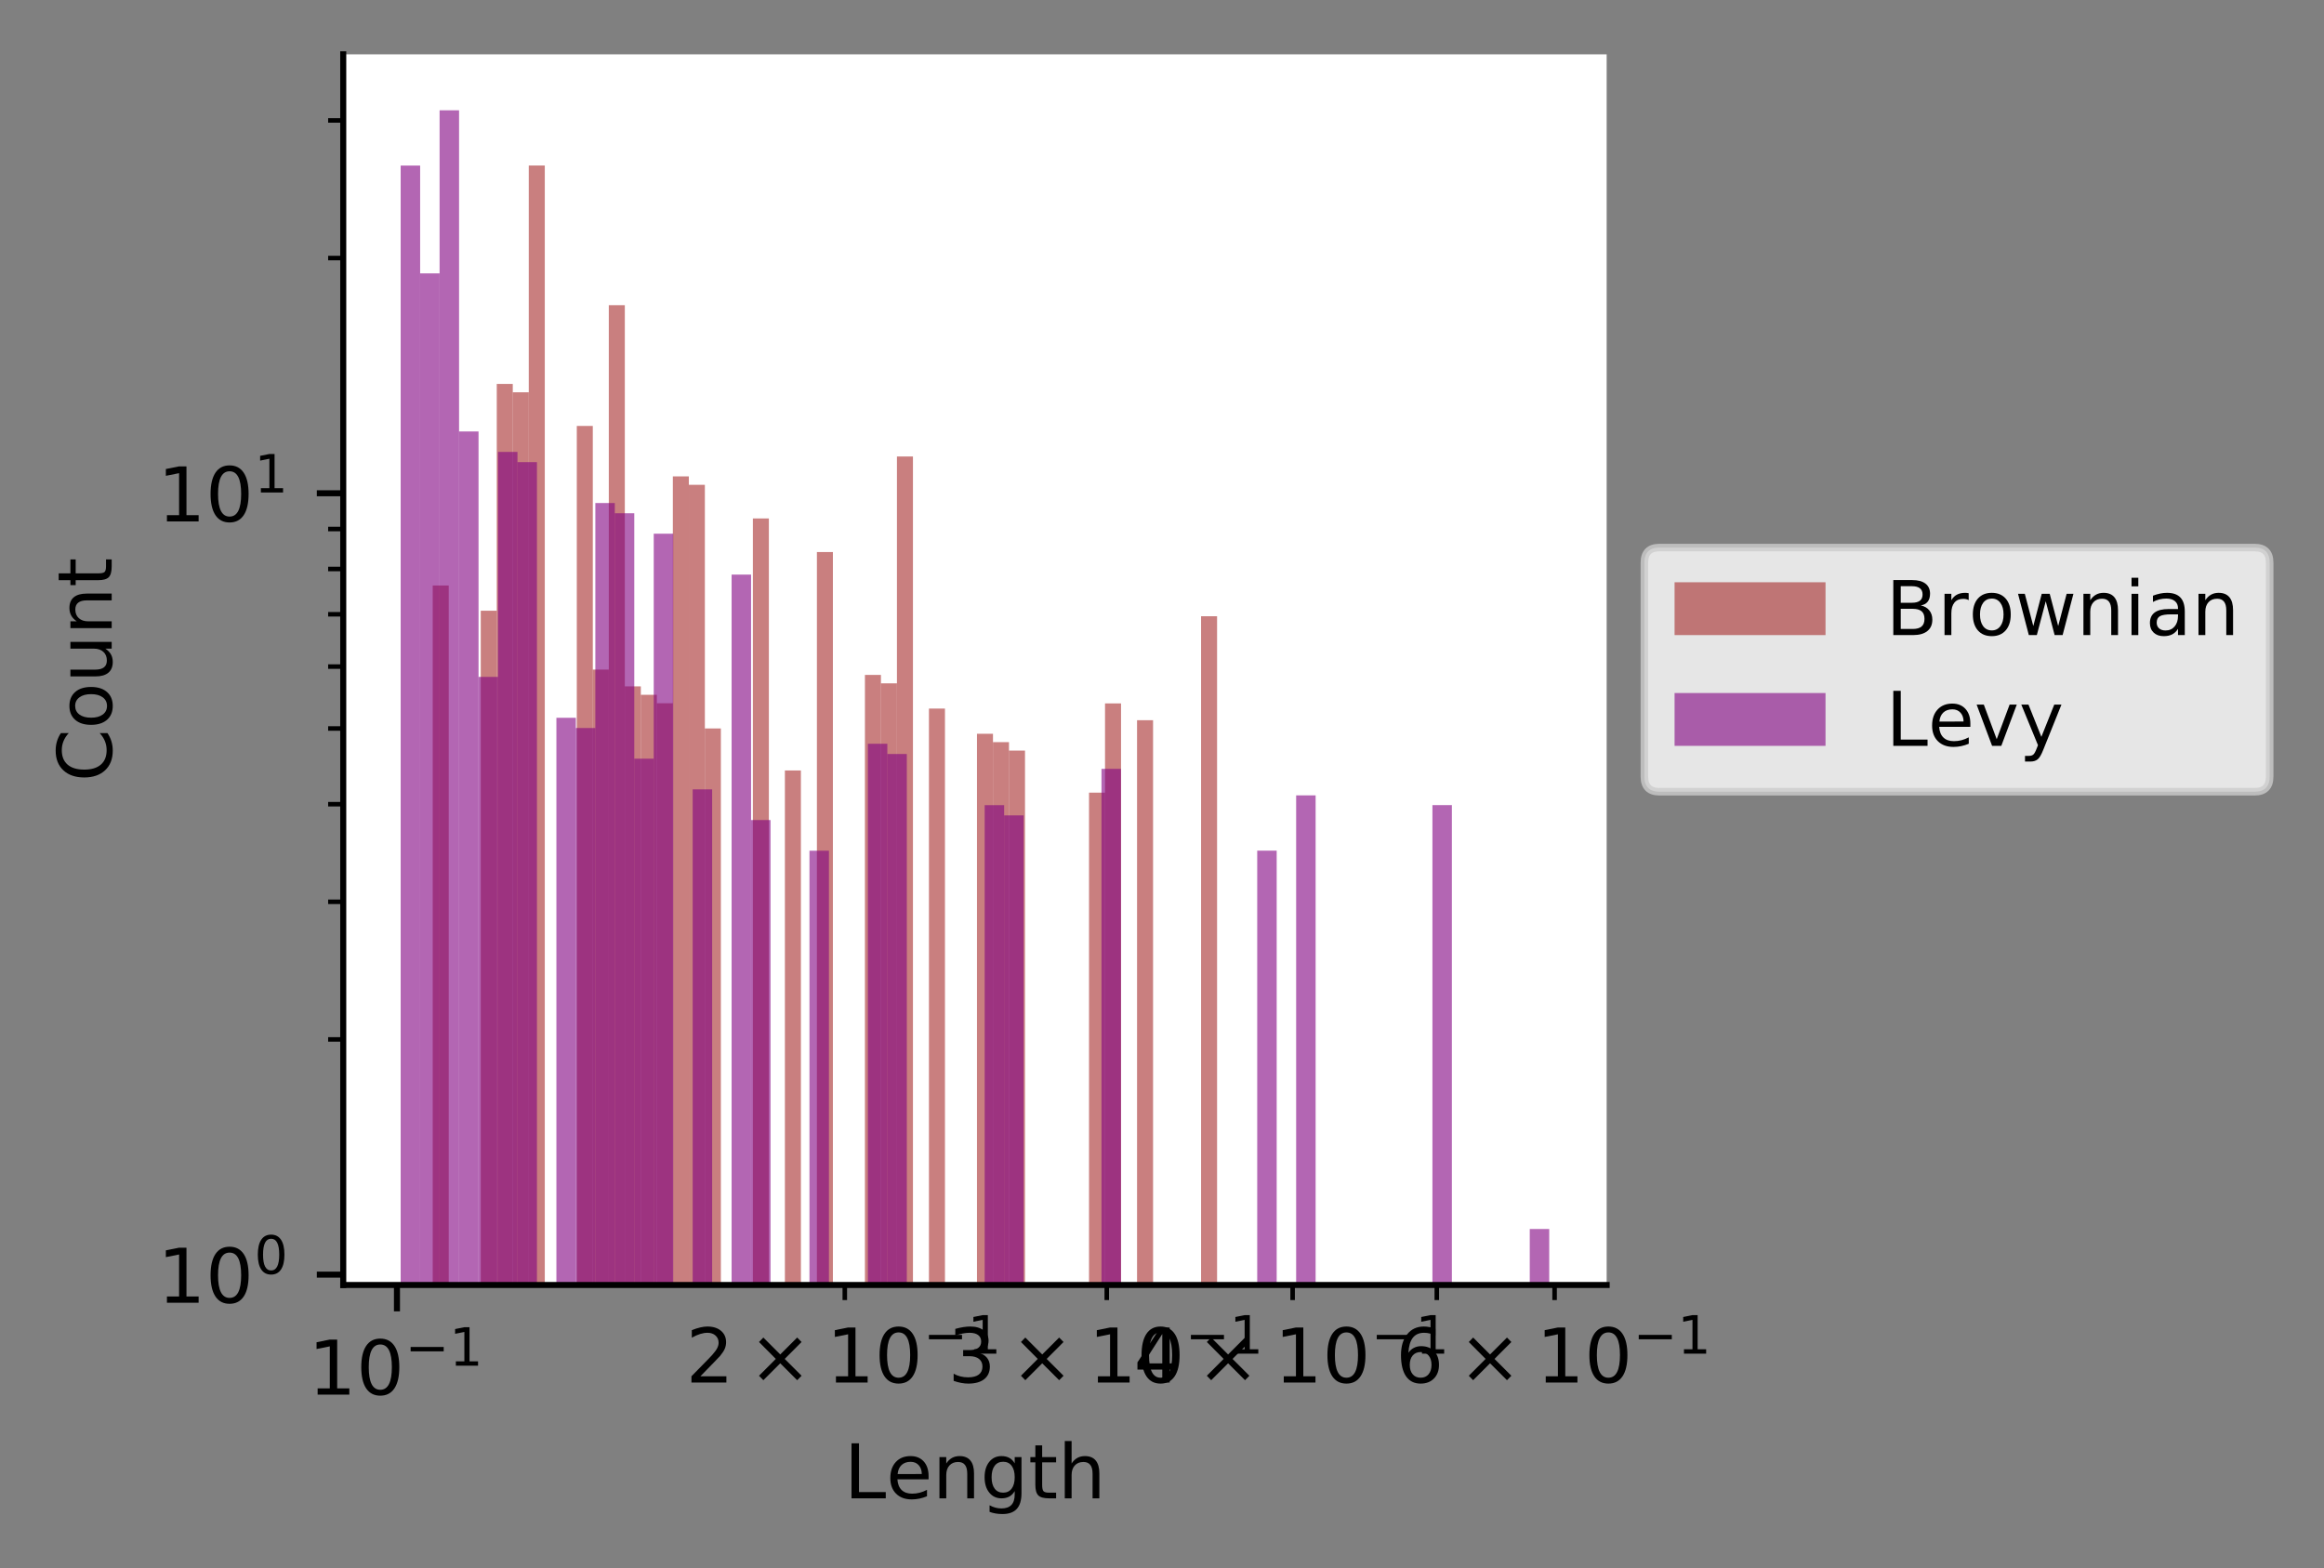 <?xml version="1.0" encoding="utf-8" standalone="no"?>
<!DOCTYPE svg PUBLIC "-//W3C//DTD SVG 1.1//EN"
  "http://www.w3.org/Graphics/SVG/1.1/DTD/svg11.dtd">
<!-- Created with matplotlib (https://matplotlib.org/) -->
<svg height="207.836pt" version="1.1" viewBox="0 0 307.925 207.836" width="307.925pt" xmlns="http://www.w3.org/2000/svg" xmlns:xlink="http://www.w3.org/1999/xlink">
 <rect x="0" y="0" width="307.925" height="207.836" fill="#808080" stroke="none"/>
 <defs>
  <style type="text/css">
*{stroke-linecap:butt;stroke-linejoin:round;}
  </style>
 </defs>
 <g id="figure_1">
  <g id="patch_1">
   <path d="M 0 207.836 
L 307.925 207.836 
L 307.925 0 
L 0 0 
z
" style="fill:none;"/>
  </g>
  <g id="axes_1">
   <g id="patch_2">
    <path d="M 45.478 170.28 
L 212.878 170.28 
L 212.878 7.2 
L 45.478 7.2 
z
" style="fill:#ffffff;"/>
   </g>
   <g id="patch_3">
    <path clip-path="url(#p52fdbbba40)" d="M 57.336 103715.431 
L 59.457 103715.431 
L 59.457 77.589 
L 57.336 77.589 
z
" style="fill:#a52a2a;opacity:0.6;"/>
   </g>
   <g id="patch_4">
    <path clip-path="url(#p52fdbbba40)" d="M 59.457 103715.431 
L 61.578 103715.431 
L 61.578 103715.431 
L 59.457 103715.431 
z
" style="fill:#a52a2a;opacity:0.6;"/>
   </g>
   <g id="patch_5">
    <path clip-path="url(#p52fdbbba40)" d="M 61.578 103715.431 
L 63.699 103715.431 
L 63.699 103715.431 
L 61.578 103715.431 
z
" style="fill:#a52a2a;opacity:0.6;"/>
   </g>
   <g id="patch_6">
    <path clip-path="url(#p52fdbbba40)" d="M 63.699 103715.431 
L 65.82 103715.431 
L 65.82 80.932 
L 63.699 80.932 
z
" style="fill:#a52a2a;opacity:0.6;"/>
   </g>
   <g id="patch_7">
    <path clip-path="url(#p52fdbbba40)" d="M 65.82 103715.431 
L 67.941 103715.431 
L 67.941 50.875 
L 65.82 50.875 
z
" style="fill:#a52a2a;opacity:0.6;"/>
   </g>
   <g id="patch_8">
    <path clip-path="url(#p52fdbbba40)" d="M 67.941 103715.431 
L 70.062 103715.431 
L 70.062 51.989 
L 67.941 51.989 
z
" style="fill:#a52a2a;opacity:0.6;"/>
   </g>
   <g id="patch_9">
    <path clip-path="url(#p52fdbbba40)" d="M 70.062 103715.431 
L 72.183 103715.431 
L 72.183 21.933 
L 70.062 21.933 
z
" style="fill:#a52a2a;opacity:0.6;"/>
   </g>
   <g id="patch_10">
    <path clip-path="url(#p52fdbbba40)" d="M 72.183 103715.431 
L 74.304 103715.431 
L 74.304 103715.431 
L 72.183 103715.431 
z
" style="fill:#a52a2a;opacity:0.6;"/>
   </g>
   <g id="patch_11">
    <path clip-path="url(#p52fdbbba40)" d="M 74.304 103715.431 
L 76.425 103715.431 
L 76.425 103715.431 
L 74.304 103715.431 
z
" style="fill:#a52a2a;opacity:0.6;"/>
   </g>
   <g id="patch_12">
    <path clip-path="url(#p52fdbbba40)" d="M 76.425 103715.431 
L 78.545 103715.431 
L 78.545 56.446 
L 76.425 56.446 
z
" style="fill:#a52a2a;opacity:0.6;"/>
   </g>
   <g id="patch_13">
    <path clip-path="url(#p52fdbbba40)" d="M 78.545 103715.431 
L 80.666 103715.431 
L 80.666 88.731 
L 78.545 88.731 
z
" style="fill:#a52a2a;opacity:0.6;"/>
   </g>
   <g id="patch_14">
    <path clip-path="url(#p52fdbbba40)" d="M 80.666 103715.431 
L 82.787 103715.431 
L 82.787 40.441 
L 80.666 40.441 
z
" style="fill:#a52a2a;opacity:0.6;"/>
   </g>
   <g id="patch_15">
    <path clip-path="url(#p52fdbbba40)" d="M 82.787 103715.431 
L 84.908 103715.431 
L 84.908 90.959 
L 82.787 90.959 
z
" style="fill:#a52a2a;opacity:0.6;"/>
   </g>
   <g id="patch_16">
    <path clip-path="url(#p52fdbbba40)" d="M 84.908 103715.431 
L 87.029 103715.431 
L 87.029 92.073 
L 84.908 92.073 
z
" style="fill:#a52a2a;opacity:0.6;"/>
   </g>
   <g id="patch_17">
    <path clip-path="url(#p52fdbbba40)" d="M 87.029 103715.431 
L 89.15 103715.431 
L 89.15 93.187 
L 87.029 93.187 
z
" style="fill:#a52a2a;opacity:0.6;"/>
   </g>
   <g id="patch_18">
    <path clip-path="url(#p52fdbbba40)" d="M 89.15 103715.431 
L 91.271 103715.431 
L 91.271 63.131 
L 89.15 63.131 
z
" style="fill:#a52a2a;opacity:0.6;"/>
   </g>
   <g id="patch_19">
    <path clip-path="url(#p52fdbbba40)" d="M 91.271 103715.431 
L 93.392 103715.431 
L 93.392 64.245 
L 91.271 64.245 
z
" style="fill:#a52a2a;opacity:0.6;"/>
   </g>
   <g id="patch_20">
    <path clip-path="url(#p52fdbbba40)" d="M 93.392 103715.431 
L 95.513 103715.431 
L 95.513 96.53 
L 93.392 96.53 
z
" style="fill:#a52a2a;opacity:0.6;"/>
   </g>
   <g id="patch_21">
    <path clip-path="url(#p52fdbbba40)" d="M 95.513 103715.431 
L 97.634 103715.431 
L 97.634 103715.431 
L 95.513 103715.431 
z
" style="fill:#a52a2a;opacity:0.6;"/>
   </g>
   <g id="patch_22">
    <path clip-path="url(#p52fdbbba40)" d="M 97.634 103715.431 
L 99.754 103715.431 
L 99.754 103715.431 
L 97.634 103715.431 
z
" style="fill:#a52a2a;opacity:0.6;"/>
   </g>
   <g id="patch_23">
    <path clip-path="url(#p52fdbbba40)" d="M 99.754 103715.431 
L 101.875 103715.431 
L 101.875 68.702 
L 99.754 68.702 
z
" style="fill:#a52a2a;opacity:0.6;"/>
   </g>
   <g id="patch_24">
    <path clip-path="url(#p52fdbbba40)" d="M 101.875 103715.431 
L 103.996 103715.431 
L 103.996 103715.431 
L 101.875 103715.431 
z
" style="fill:#a52a2a;opacity:0.6;"/>
   </g>
   <g id="patch_25">
    <path clip-path="url(#p52fdbbba40)" d="M 103.996 103715.431 
L 106.117 103715.431 
L 106.117 102.101 
L 103.996 102.101 
z
" style="fill:#a52a2a;opacity:0.6;"/>
   </g>
   <g id="patch_26">
    <path clip-path="url(#p52fdbbba40)" d="M 106.117 103715.431 
L 108.238 103715.431 
L 108.238 103715.431 
L 106.117 103715.431 
z
" style="fill:#a52a2a;opacity:0.6;"/>
   </g>
   <g id="patch_27">
    <path clip-path="url(#p52fdbbba40)" d="M 108.238 103715.431 
L 110.359 103715.431 
L 110.359 73.158 
L 108.238 73.158 
z
" style="fill:#a52a2a;opacity:0.6;"/>
   </g>
   <g id="patch_28">
    <path clip-path="url(#p52fdbbba40)" d="M 110.359 103715.431 
L 112.48 103715.431 
L 112.48 103715.431 
L 110.359 103715.431 
z
" style="fill:#a52a2a;opacity:0.6;"/>
   </g>
   <g id="patch_29">
    <path clip-path="url(#p52fdbbba40)" d="M 112.48 103715.431 
L 114.601 103715.431 
L 114.601 103715.431 
L 112.48 103715.431 
z
" style="fill:#a52a2a;opacity:0.6;"/>
   </g>
   <g id="patch_30">
    <path clip-path="url(#p52fdbbba40)" d="M 114.601 103715.431 
L 116.722 103715.431 
L 116.722 89.438 
L 114.601 89.438 
z
" style="fill:#a52a2a;opacity:0.6;"/>
   </g>
   <g id="patch_31">
    <path clip-path="url(#p52fdbbba40)" d="M 116.722 103715.431 
L 118.843 103715.431 
L 118.843 90.552 
L 116.722 90.552 
z
" style="fill:#a52a2a;opacity:0.6;"/>
   </g>
   <g id="patch_32">
    <path clip-path="url(#p52fdbbba40)" d="M 118.843 103715.431 
L 120.963 103715.431 
L 120.963 60.495 
L 118.843 60.495 
z
" style="fill:#a52a2a;opacity:0.6;"/>
   </g>
   <g id="patch_33">
    <path clip-path="url(#p52fdbbba40)" d="M 120.963 103715.431 
L 123.084 103715.431 
L 123.084 103715.431 
L 120.963 103715.431 
z
" style="fill:#a52a2a;opacity:0.6;"/>
   </g>
   <g id="patch_34">
    <path clip-path="url(#p52fdbbba40)" d="M 123.084 103715.431 
L 125.205 103715.431 
L 125.205 93.894 
L 123.084 93.894 
z
" style="fill:#a52a2a;opacity:0.6;"/>
   </g>
   <g id="patch_35">
    <path clip-path="url(#p52fdbbba40)" d="M 125.205 103715.431 
L 127.326 103715.431 
L 127.326 103715.431 
L 125.205 103715.431 
z
" style="fill:#a52a2a;opacity:0.6;"/>
   </g>
   <g id="patch_36">
    <path clip-path="url(#p52fdbbba40)" d="M 127.326 103715.431 
L 129.447 103715.431 
L 129.447 103715.431 
L 127.326 103715.431 
z
" style="fill:#a52a2a;opacity:0.6;"/>
   </g>
   <g id="patch_37">
    <path clip-path="url(#p52fdbbba40)" d="M 129.447 103715.431 
L 131.568 103715.431 
L 131.568 97.237 
L 129.447 97.237 
z
" style="fill:#a52a2a;opacity:0.6;"/>
   </g>
   <g id="patch_38">
    <path clip-path="url(#p52fdbbba40)" d="M 131.568 103715.431 
L 133.689 103715.431 
L 133.689 98.351 
L 131.568 98.351 
z
" style="fill:#a52a2a;opacity:0.6;"/>
   </g>
   <g id="patch_39">
    <path clip-path="url(#p52fdbbba40)" d="M 133.689 103715.431 
L 135.81 103715.431 
L 135.81 99.465 
L 133.689 99.465 
z
" style="fill:#a52a2a;opacity:0.6;"/>
   </g>
   <g id="patch_40">
    <path clip-path="url(#p52fdbbba40)" d="M 135.81 103715.431 
L 137.931 103715.431 
L 137.931 103715.431 
L 135.81 103715.431 
z
" style="fill:#a52a2a;opacity:0.6;"/>
   </g>
   <g id="patch_41">
    <path clip-path="url(#p52fdbbba40)" d="M 137.931 103715.431 
L 140.051 103715.431 
L 140.051 103715.431 
L 137.931 103715.431 
z
" style="fill:#a52a2a;opacity:0.6;"/>
   </g>
   <g id="patch_42">
    <path clip-path="url(#p52fdbbba40)" d="M 140.051 103715.431 
L 142.172 103715.431 
L 142.172 103715.431 
L 140.051 103715.431 
z
" style="fill:#a52a2a;opacity:0.6;"/>
   </g>
   <g id="patch_43">
    <path clip-path="url(#p52fdbbba40)" d="M 142.172 103715.431 
L 144.293 103715.431 
L 144.293 103715.431 
L 142.172 103715.431 
z
" style="fill:#a52a2a;opacity:0.6;"/>
   </g>
   <g id="patch_44">
    <path clip-path="url(#p52fdbbba40)" d="M 144.293 103715.431 
L 146.414 103715.431 
L 146.414 105.036 
L 144.293 105.036 
z
" style="fill:#a52a2a;opacity:0.6;"/>
   </g>
   <g id="patch_45">
    <path clip-path="url(#p52fdbbba40)" d="M 146.414 103715.431 
L 148.535 103715.431 
L 148.535 93.213 
L 146.414 93.213 
z
" style="fill:#a52a2a;opacity:0.6;"/>
   </g>
   <g id="patch_46">
    <path clip-path="url(#p52fdbbba40)" d="M 148.535 103715.431 
L 150.656 103715.431 
L 150.656 103715.431 
L 148.535 103715.431 
z
" style="fill:#a52a2a;opacity:0.6;"/>
   </g>
   <g id="patch_47">
    <path clip-path="url(#p52fdbbba40)" d="M 150.656 103715.431 
L 152.777 103715.431 
L 152.777 95.441 
L 150.656 95.441 
z
" style="fill:#a52a2a;opacity:0.6;"/>
   </g>
   <g id="patch_48">
    <path clip-path="url(#p52fdbbba40)" d="M 152.777 103715.431 
L 154.898 103715.431 
L 154.898 103715.431 
L 152.777 103715.431 
z
" style="fill:#a52a2a;opacity:0.6;"/>
   </g>
   <g id="patch_49">
    <path clip-path="url(#p52fdbbba40)" d="M 154.898 103715.431 
L 157.019 103715.431 
L 157.019 103715.431 
L 154.898 103715.431 
z
" style="fill:#a52a2a;opacity:0.6;"/>
   </g>
   <g id="patch_50">
    <path clip-path="url(#p52fdbbba40)" d="M 157.019 103715.431 
L 159.14 103715.431 
L 159.14 103715.431 
L 157.019 103715.431 
z
" style="fill:#a52a2a;opacity:0.6;"/>
   </g>
   <g id="patch_51">
    <path clip-path="url(#p52fdbbba40)" d="M 159.14 103715.431 
L 161.26 103715.431 
L 161.26 81.664 
L 159.14 81.664 
z
" style="fill:#a52a2a;opacity:0.6;"/>
   </g>
   <g id="patch_52">
    <path clip-path="url(#p52fdbbba40)" d="M 53.087 103715.431 
L 55.667 103715.431 
L 55.667 21.937 
L 53.087 21.937 
z
" style="fill:#800080;opacity:0.6;"/>
   </g>
   <g id="patch_53">
    <path clip-path="url(#p52fdbbba40)" d="M 55.667 103715.431 
L 58.246 103715.431 
L 58.246 36.229 
L 55.667 36.229 
z
" style="fill:#800080;opacity:0.6;"/>
   </g>
   <g id="patch_54">
    <path clip-path="url(#p52fdbbba40)" d="M 58.246 103715.431 
L 60.825 103715.431 
L 60.825 14.613 
L 58.246 14.613 
z
" style="fill:#800080;opacity:0.6;"/>
   </g>
   <g id="patch_55">
    <path clip-path="url(#p52fdbbba40)" d="M 60.825 103715.431 
L 63.405 103715.431 
L 63.405 57.173 
L 60.825 57.173 
z
" style="fill:#800080;opacity:0.6;"/>
   </g>
   <g id="patch_56">
    <path clip-path="url(#p52fdbbba40)" d="M 63.405 103715.431 
L 65.984 103715.431 
L 65.984 89.699 
L 63.405 89.699 
z
" style="fill:#800080;opacity:0.6;"/>
   </g>
   <g id="patch_57">
    <path clip-path="url(#p52fdbbba40)" d="M 65.984 103715.431 
L 68.563 103715.431 
L 68.563 59.883 
L 65.984 59.883 
z
" style="fill:#800080;opacity:0.6;"/>
   </g>
   <g id="patch_58">
    <path clip-path="url(#p52fdbbba40)" d="M 68.563 103715.431 
L 71.143 103715.431 
L 71.143 61.238 
L 68.563 61.238 
z
" style="fill:#800080;opacity:0.6;"/>
   </g>
   <g id="patch_59">
    <path clip-path="url(#p52fdbbba40)" d="M 71.143 103715.431 
L 73.722 103715.431 
L 73.722 103715.431 
L 71.143 103715.431 
z
" style="fill:#800080;opacity:0.6;"/>
   </g>
   <g id="patch_60">
    <path clip-path="url(#p52fdbbba40)" d="M 73.722 103715.431 
L 76.301 103715.431 
L 76.301 95.118 
L 73.722 95.118 
z
" style="fill:#800080;opacity:0.6;"/>
   </g>
   <g id="patch_61">
    <path clip-path="url(#p52fdbbba40)" d="M 76.301 103715.431 
L 78.881 103715.431 
L 78.881 96.473 
L 76.301 96.473 
z
" style="fill:#800080;opacity:0.6;"/>
   </g>
   <g id="patch_62">
    <path clip-path="url(#p52fdbbba40)" d="M 78.881 103715.431 
L 81.46 103715.431 
L 81.46 66.658 
L 78.881 66.658 
z
" style="fill:#800080;opacity:0.6;"/>
   </g>
   <g id="patch_63">
    <path clip-path="url(#p52fdbbba40)" d="M 81.46 103715.431 
L 84.039 103715.431 
L 84.039 68.013 
L 81.46 68.013 
z
" style="fill:#800080;opacity:0.6;"/>
   </g>
   <g id="patch_64">
    <path clip-path="url(#p52fdbbba40)" d="M 84.039 103715.431 
L 86.619 103715.431 
L 86.619 100.538 
L 84.039 100.538 
z
" style="fill:#800080;opacity:0.6;"/>
   </g>
   <g id="patch_65">
    <path clip-path="url(#p52fdbbba40)" d="M 86.619 103715.431 
L 89.198 103715.431 
L 89.198 70.723 
L 86.619 70.723 
z
" style="fill:#800080;opacity:0.6;"/>
   </g>
   <g id="patch_66">
    <path clip-path="url(#p52fdbbba40)" d="M 89.198 103715.431 
L 91.778 103715.431 
L 91.778 103715.431 
L 89.198 103715.431 
z
" style="fill:#800080;opacity:0.6;"/>
   </g>
   <g id="patch_67">
    <path clip-path="url(#p52fdbbba40)" d="M 91.778 103715.431 
L 94.357 103715.431 
L 94.357 104.603 
L 91.778 104.603 
z
" style="fill:#800080;opacity:0.6;"/>
   </g>
   <g id="patch_68">
    <path clip-path="url(#p52fdbbba40)" d="M 94.357 103715.431 
L 96.936 103715.431 
L 96.936 103715.431 
L 94.357 103715.431 
z
" style="fill:#800080;opacity:0.6;"/>
   </g>
   <g id="patch_69">
    <path clip-path="url(#p52fdbbba40)" d="M 96.936 103715.431 
L 99.516 103715.431 
L 99.516 76.143 
L 96.936 76.143 
z
" style="fill:#800080;opacity:0.6;"/>
   </g>
   <g id="patch_70">
    <path clip-path="url(#p52fdbbba40)" d="M 99.516 103715.431 
L 102.095 103715.431 
L 102.095 108.668 
L 99.516 108.668 
z
" style="fill:#800080;opacity:0.6;"/>
   </g>
   <g id="patch_71">
    <path clip-path="url(#p52fdbbba40)" d="M 102.095 103715.431 
L 104.674 103715.431 
L 104.674 103715.431 
L 102.095 103715.431 
z
" style="fill:#800080;opacity:0.6;"/>
   </g>
   <g id="patch_72">
    <path clip-path="url(#p52fdbbba40)" d="M 104.674 103715.431 
L 107.254 103715.431 
L 107.254 103715.431 
L 104.674 103715.431 
z
" style="fill:#800080;opacity:0.6;"/>
   </g>
   <g id="patch_73">
    <path clip-path="url(#p52fdbbba40)" d="M 107.254 103715.431 
L 109.833 103715.431 
L 109.833 112.733 
L 107.254 112.733 
z
" style="fill:#800080;opacity:0.6;"/>
   </g>
   <g id="patch_74">
    <path clip-path="url(#p52fdbbba40)" d="M 109.833 103715.431 
L 112.412 103715.431 
L 112.412 103715.431 
L 109.833 103715.431 
z
" style="fill:#800080;opacity:0.6;"/>
   </g>
   <g id="patch_75">
    <path clip-path="url(#p52fdbbba40)" d="M 112.412 103715.431 
L 114.992 103715.431 
L 114.992 103715.431 
L 112.412 103715.431 
z
" style="fill:#800080;opacity:0.6;"/>
   </g>
   <g id="patch_76">
    <path clip-path="url(#p52fdbbba40)" d="M 114.992 103715.431 
L 117.571 103715.431 
L 117.571 98.564 
L 114.992 98.564 
z
" style="fill:#800080;opacity:0.6;"/>
   </g>
   <g id="patch_77">
    <path clip-path="url(#p52fdbbba40)" d="M 117.571 103715.431 
L 120.15 103715.431 
L 120.15 99.919 
L 117.571 99.919 
z
" style="fill:#800080;opacity:0.6;"/>
   </g>
   <g id="patch_78">
    <path clip-path="url(#p52fdbbba40)" d="M 120.15 103715.431 
L 122.73 103715.431 
L 122.73 103715.431 
L 120.15 103715.431 
z
" style="fill:#800080;opacity:0.6;"/>
   </g>
   <g id="patch_79">
    <path clip-path="url(#p52fdbbba40)" d="M 122.73 103715.431 
L 125.309 103715.431 
L 125.309 103715.431 
L 122.73 103715.431 
z
" style="fill:#800080;opacity:0.6;"/>
   </g>
   <g id="patch_80">
    <path clip-path="url(#p52fdbbba40)" d="M 125.309 103715.431 
L 127.888 103715.431 
L 127.888 103715.431 
L 125.309 103715.431 
z
" style="fill:#800080;opacity:0.6;"/>
   </g>
   <g id="patch_81">
    <path clip-path="url(#p52fdbbba40)" d="M 127.888 103715.431 
L 130.468 103715.431 
L 130.468 103715.431 
L 127.888 103715.431 
z
" style="fill:#800080;opacity:0.6;"/>
   </g>
   <g id="patch_82">
    <path clip-path="url(#p52fdbbba40)" d="M 130.468 103715.431 
L 133.047 103715.431 
L 133.047 106.694 
L 130.468 106.694 
z
" style="fill:#800080;opacity:0.6;"/>
   </g>
   <g id="patch_83">
    <path clip-path="url(#p52fdbbba40)" d="M 133.047 103715.431 
L 135.627 103715.431 
L 135.627 108.049 
L 133.047 108.049 
z
" style="fill:#800080;opacity:0.6;"/>
   </g>
   <g id="patch_84">
    <path clip-path="url(#p52fdbbba40)" d="M 135.627 103715.431 
L 138.206 103715.431 
L 138.206 103715.431 
L 135.627 103715.431 
z
" style="fill:#800080;opacity:0.6;"/>
   </g>
   <g id="patch_85">
    <path clip-path="url(#p52fdbbba40)" d="M 138.206 103715.431 
L 140.785 103715.431 
L 140.785 103715.431 
L 138.206 103715.431 
z
" style="fill:#800080;opacity:0.6;"/>
   </g>
   <g id="patch_86">
    <path clip-path="url(#p52fdbbba40)" d="M 140.785 103715.431 
L 143.365 103715.431 
L 143.365 103715.431 
L 140.785 103715.431 
z
" style="fill:#800080;opacity:0.6;"/>
   </g>
   <g id="patch_87">
    <path clip-path="url(#p52fdbbba40)" d="M 143.365 103715.431 
L 145.944 103715.431 
L 145.944 103715.431 
L 143.365 103715.431 
z
" style="fill:#800080;opacity:0.6;"/>
   </g>
   <g id="patch_88">
    <path clip-path="url(#p52fdbbba40)" d="M 145.944 103715.431 
L 148.523 103715.431 
L 148.523 101.887 
L 145.944 101.887 
z
" style="fill:#800080;opacity:0.6;"/>
   </g>
   <g id="patch_89">
    <path clip-path="url(#p52fdbbba40)" d="M 148.523 103715.431 
L 151.103 103715.431 
L 151.103 103715.431 
L 148.523 103715.431 
z
" style="fill:#800080;opacity:0.6;"/>
   </g>
   <g id="patch_90">
    <path clip-path="url(#p52fdbbba40)" d="M 151.103 103715.431 
L 153.682 103715.431 
L 153.682 103715.431 
L 151.103 103715.431 
z
" style="fill:#800080;opacity:0.6;"/>
   </g>
   <g id="patch_91">
    <path clip-path="url(#p52fdbbba40)" d="M 153.682 103715.431 
L 156.261 103715.431 
L 156.261 103715.431 
L 153.682 103715.431 
z
" style="fill:#800080;opacity:0.6;"/>
   </g>
   <g id="patch_92">
    <path clip-path="url(#p52fdbbba40)" d="M 156.261 103715.431 
L 158.841 103715.431 
L 158.841 103715.431 
L 156.261 103715.431 
z
" style="fill:#800080;opacity:0.6;"/>
   </g>
   <g id="patch_93">
    <path clip-path="url(#p52fdbbba40)" d="M 158.841 103715.431 
L 161.42 103715.431 
L 161.42 103715.431 
L 158.841 103715.431 
z
" style="fill:#800080;opacity:0.6;"/>
   </g>
   <g id="patch_94">
    <path clip-path="url(#p52fdbbba40)" d="M 161.42 103715.431 
L 163.999 103715.431 
L 163.999 103715.431 
L 161.42 103715.431 
z
" style="fill:#800080;opacity:0.6;"/>
   </g>
   <g id="patch_95">
    <path clip-path="url(#p52fdbbba40)" d="M 163.999 103715.431 
L 166.579 103715.431 
L 166.579 103715.431 
L 163.999 103715.431 
z
" style="fill:#800080;opacity:0.6;"/>
   </g>
   <g id="patch_96">
    <path clip-path="url(#p52fdbbba40)" d="M 166.579 103715.431 
L 169.158 103715.431 
L 169.158 112.727 
L 166.579 112.727 
z
" style="fill:#800080;opacity:0.6;"/>
   </g>
   <g id="patch_97">
    <path clip-path="url(#p52fdbbba40)" d="M 169.158 103715.431 
L 171.737 103715.431 
L 171.737 103715.431 
L 169.158 103715.431 
z
" style="fill:#800080;opacity:0.6;"/>
   </g>
   <g id="patch_98">
    <path clip-path="url(#p52fdbbba40)" d="M 171.737 103715.431 
L 174.317 103715.431 
L 174.317 105.402 
L 171.737 105.402 
z
" style="fill:#800080;opacity:0.6;"/>
   </g>
   <g id="patch_99">
    <path clip-path="url(#p52fdbbba40)" d="M 174.317 103715.431 
L 176.896 103715.431 
L 176.896 103715.431 
L 174.317 103715.431 
z
" style="fill:#800080;opacity:0.6;"/>
   </g>
   <g id="patch_100">
    <path clip-path="url(#p52fdbbba40)" d="M 176.896 103715.431 
L 179.476 103715.431 
L 179.476 103715.431 
L 176.896 103715.431 
z
" style="fill:#800080;opacity:0.6;"/>
   </g>
   <g id="patch_101">
    <path clip-path="url(#p52fdbbba40)" d="M 179.476 103715.431 
L 182.055 103715.431 
L 182.055 103715.431 
L 179.476 103715.431 
z
" style="fill:#800080;opacity:0.6;"/>
   </g>
   <g id="patch_102">
    <path clip-path="url(#p52fdbbba40)" d="M 182.055 103715.431 
L 184.634 103715.431 
L 184.634 103715.431 
L 182.055 103715.431 
z
" style="fill:#800080;opacity:0.6;"/>
   </g>
   <g id="patch_103">
    <path clip-path="url(#p52fdbbba40)" d="M 184.634 103715.431 
L 187.214 103715.431 
L 187.214 103715.431 
L 184.634 103715.431 
z
" style="fill:#800080;opacity:0.6;"/>
   </g>
   <g id="patch_104">
    <path clip-path="url(#p52fdbbba40)" d="M 187.214 103715.431 
L 189.793 103715.431 
L 189.793 103715.431 
L 187.214 103715.431 
z
" style="fill:#800080;opacity:0.6;"/>
   </g>
   <g id="patch_105">
    <path clip-path="url(#p52fdbbba40)" d="M 189.793 103715.431 
L 192.372 103715.431 
L 192.372 106.688 
L 189.793 106.688 
z
" style="fill:#800080;opacity:0.6;"/>
   </g>
   <g id="patch_106">
    <path clip-path="url(#p52fdbbba40)" d="M 192.372 103715.431 
L 194.952 103715.431 
L 194.952 103715.431 
L 192.372 103715.431 
z
" style="fill:#800080;opacity:0.6;"/>
   </g>
   <g id="patch_107">
    <path clip-path="url(#p52fdbbba40)" d="M 194.952 103715.431 
L 197.531 103715.431 
L 197.531 103715.431 
L 194.952 103715.431 
z
" style="fill:#800080;opacity:0.6;"/>
   </g>
   <g id="patch_108">
    <path clip-path="url(#p52fdbbba40)" d="M 197.531 103715.431 
L 200.11 103715.431 
L 200.11 103715.431 
L 197.531 103715.431 
z
" style="fill:#800080;opacity:0.6;"/>
   </g>
   <g id="patch_109">
    <path clip-path="url(#p52fdbbba40)" d="M 200.11 103715.431 
L 202.69 103715.431 
L 202.69 103715.431 
L 200.11 103715.431 
z
" style="fill:#800080;opacity:0.6;"/>
   </g>
   <g id="patch_110">
    <path clip-path="url(#p52fdbbba40)" d="M 202.69 103715.431 
L 205.269 103715.431 
L 205.269 162.867 
L 202.69 162.867 
z
" style="fill:#800080;opacity:0.6;"/>
   </g>
   <g id="matplotlib.axis_1">
    <g id="xtick_1">
     <g id="line2d_1">
      <defs>
       <path d="M 0 0 
L 0 3.5 
" id="m359cb03f89" style="stroke:#000000;stroke-width:0.8;"/>
      </defs>
      <g>
       <use style="stroke:#000000;stroke-width:0.8;" x="52.596" xlink:href="#m359cb03f89" y="170.28"/>
      </g>
     </g>
     <g id="text_1">
      <!-- $\mathdefault{10^{-1}}$ -->
      <defs>
       <path d="M 12.406 8.297 
L 28.516 8.297 
L 28.516 63.922 
L 10.984 60.406 
L 10.984 69.391 
L 28.422 72.906 
L 38.281 72.906 
L 38.281 8.297 
L 54.391 8.297 
L 54.391 0 
L 12.406 0 
z
" id="DejaVuSans-49"/>
       <path d="M 31.781 66.406 
Q 24.172 66.406 20.328 58.906 
Q 16.5 51.422 16.5 36.375 
Q 16.5 21.391 20.328 13.891 
Q 24.172 6.391 31.781 6.391 
Q 39.453 6.391 43.281 13.891 
Q 47.125 21.391 47.125 36.375 
Q 47.125 51.422 43.281 58.906 
Q 39.453 66.406 31.781 66.406 
z
M 31.781 74.219 
Q 44.047 74.219 50.516 64.516 
Q 56.984 54.828 56.984 36.375 
Q 56.984 17.969 50.516 8.266 
Q 44.047 -1.422 31.781 -1.422 
Q 19.531 -1.422 13.062 8.266 
Q 6.594 17.969 6.594 36.375 
Q 6.594 54.828 13.062 64.516 
Q 19.531 74.219 31.781 74.219 
z
" id="DejaVuSans-48"/>
       <path d="M 10.594 35.5 
L 73.188 35.5 
L 73.188 27.203 
L 10.594 27.203 
z
" id="DejaVuSans-8722"/>
      </defs>
      <g transform="translate(40.846 184.878)scale(0.1 -0.1)">
       <use transform="translate(0 0.684)" xlink:href="#DejaVuSans-49"/>
       <use transform="translate(63.623 0.684)" xlink:href="#DejaVuSans-48"/>
       <use transform="translate(128.203 38.966)scale(0.7)" xlink:href="#DejaVuSans-8722"/>
       <use transform="translate(186.855 38.966)scale(0.7)" xlink:href="#DejaVuSans-49"/>
      </g>
     </g>
    </g>
    <g id="xtick_2">
     <g id="line2d_2">
      <defs>
       <path d="M 0 0 
L 0 2 
" id="m9daf2f6d7a" style="stroke:#000000;stroke-width:0.6;"/>
      </defs>
      <g>
       <use style="stroke:#000000;stroke-width:0.6;" x="111.933" xlink:href="#m9daf2f6d7a" y="170.28"/>
      </g>
     </g>
     <g id="text_2">
      <!-- $\mathdefault{2\times10^{-1}}$ -->
      <defs>
       <path d="M 19.188 8.297 
L 53.609 8.297 
L 53.609 0 
L 7.328 0 
L 7.328 8.297 
Q 12.938 14.109 22.625 23.891 
Q 32.328 33.688 34.812 36.531 
Q 39.547 41.844 41.422 45.531 
Q 43.312 49.219 43.312 52.781 
Q 43.312 58.594 39.234 62.25 
Q 35.156 65.922 28.609 65.922 
Q 23.969 65.922 18.812 64.312 
Q 13.672 62.703 7.812 59.422 
L 7.812 69.391 
Q 13.766 71.781 18.938 73 
Q 24.125 74.219 28.422 74.219 
Q 39.75 74.219 46.484 68.547 
Q 53.219 62.891 53.219 53.422 
Q 53.219 48.922 51.531 44.891 
Q 49.859 40.875 45.406 35.406 
Q 44.188 33.984 37.641 27.219 
Q 31.109 20.453 19.188 8.297 
z
" id="DejaVuSans-50"/>
       <path d="M 70.125 53.719 
L 47.797 31.297 
L 70.125 8.984 
L 64.312 3.078 
L 41.891 25.484 
L 19.484 3.078 
L 13.719 8.984 
L 35.984 31.297 
L 13.719 53.719 
L 19.484 59.625 
L 41.891 37.203 
L 64.312 59.625 
z
" id="DejaVuSans-215"/>
      </defs>
      <g transform="translate(90.883 183.278)scale(0.1 -0.1)">
       <use transform="translate(0 0.684)" xlink:href="#DejaVuSans-50"/>
       <use transform="translate(83.105 0.684)" xlink:href="#DejaVuSans-215"/>
       <use transform="translate(186.377 0.684)" xlink:href="#DejaVuSans-49"/>
       <use transform="translate(250 0.684)" xlink:href="#DejaVuSans-48"/>
       <use transform="translate(314.58 38.966)scale(0.7)" xlink:href="#DejaVuSans-8722"/>
       <use transform="translate(373.232 38.966)scale(0.7)" xlink:href="#DejaVuSans-49"/>
      </g>
     </g>
    </g>
    <g id="xtick_3">
     <g id="line2d_3">
      <g>
       <use style="stroke:#000000;stroke-width:0.6;" x="146.643" xlink:href="#m9daf2f6d7a" y="170.28"/>
      </g>
     </g>
     <g id="text_3">
      <!-- $\mathdefault{3\times10^{-1}}$ -->
      <defs>
       <path d="M 40.578 39.312 
Q 47.656 37.797 51.625 33 
Q 55.609 28.219 55.609 21.188 
Q 55.609 10.406 48.188 4.484 
Q 40.766 -1.422 27.094 -1.422 
Q 22.516 -1.422 17.656 -0.516 
Q 12.797 0.391 7.625 2.203 
L 7.625 11.719 
Q 11.719 9.328 16.594 8.109 
Q 21.484 6.891 26.812 6.891 
Q 36.078 6.891 40.938 10.547 
Q 45.797 14.203 45.797 21.188 
Q 45.797 27.641 41.281 31.266 
Q 36.766 34.906 28.719 34.906 
L 20.219 34.906 
L 20.219 43.016 
L 29.109 43.016 
Q 36.375 43.016 40.234 45.922 
Q 44.094 48.828 44.094 54.297 
Q 44.094 59.906 40.109 62.906 
Q 36.141 65.922 28.719 65.922 
Q 24.656 65.922 20.016 65.031 
Q 15.375 64.156 9.812 62.312 
L 9.812 71.094 
Q 15.438 72.656 20.344 73.438 
Q 25.25 74.219 29.594 74.219 
Q 40.828 74.219 47.359 69.109 
Q 53.906 64.016 53.906 55.328 
Q 53.906 49.266 50.438 45.094 
Q 46.969 40.922 40.578 39.312 
z
" id="DejaVuSans-51"/>
      </defs>
      <g transform="translate(125.593 183.278)scale(0.1 -0.1)">
       <use transform="translate(0 0.684)" xlink:href="#DejaVuSans-51"/>
       <use transform="translate(83.105 0.684)" xlink:href="#DejaVuSans-215"/>
       <use transform="translate(186.377 0.684)" xlink:href="#DejaVuSans-49"/>
       <use transform="translate(250 0.684)" xlink:href="#DejaVuSans-48"/>
       <use transform="translate(314.58 38.966)scale(0.7)" xlink:href="#DejaVuSans-8722"/>
       <use transform="translate(373.232 38.966)scale(0.7)" xlink:href="#DejaVuSans-49"/>
      </g>
     </g>
    </g>
    <g id="xtick_4">
     <g id="line2d_4">
      <g>
       <use style="stroke:#000000;stroke-width:0.6;" x="171.27" xlink:href="#m9daf2f6d7a" y="170.28"/>
      </g>
     </g>
     <g id="text_4">
      <!-- $\mathdefault{4\times10^{-1}}$ -->
      <defs>
       <path d="M 37.797 64.312 
L 12.891 25.391 
L 37.797 25.391 
z
M 35.203 72.906 
L 47.609 72.906 
L 47.609 25.391 
L 58.016 25.391 
L 58.016 17.188 
L 47.609 17.188 
L 47.609 0 
L 37.797 0 
L 37.797 17.188 
L 4.891 17.188 
L 4.891 26.703 
z
" id="DejaVuSans-52"/>
      </defs>
      <g transform="translate(150.22 183.278)scale(0.1 -0.1)">
       <use transform="translate(0 0.684)" xlink:href="#DejaVuSans-52"/>
       <use transform="translate(83.105 0.684)" xlink:href="#DejaVuSans-215"/>
       <use transform="translate(186.377 0.684)" xlink:href="#DejaVuSans-49"/>
       <use transform="translate(250 0.684)" xlink:href="#DejaVuSans-48"/>
       <use transform="translate(314.58 38.966)scale(0.7)" xlink:href="#DejaVuSans-8722"/>
       <use transform="translate(373.232 38.966)scale(0.7)" xlink:href="#DejaVuSans-49"/>
      </g>
     </g>
    </g>
    <g id="xtick_5">
     <g id="line2d_5">
      <g>
       <use style="stroke:#000000;stroke-width:0.6;" x="190.372" xlink:href="#m9daf2f6d7a" y="170.28"/>
      </g>
     </g>
    </g>
    <g id="xtick_6">
     <g id="line2d_6">
      <g>
       <use style="stroke:#000000;stroke-width:0.6;" x="205.98" xlink:href="#m9daf2f6d7a" y="170.28"/>
      </g>
     </g>
     <g id="text_5">
      <!-- $\mathdefault{6\times10^{-1}}$ -->
      <defs>
       <path d="M 33.016 40.375 
Q 26.375 40.375 22.484 35.828 
Q 18.609 31.297 18.609 23.391 
Q 18.609 15.531 22.484 10.953 
Q 26.375 6.391 33.016 6.391 
Q 39.656 6.391 43.531 10.953 
Q 47.406 15.531 47.406 23.391 
Q 47.406 31.297 43.531 35.828 
Q 39.656 40.375 33.016 40.375 
z
M 52.594 71.297 
L 52.594 62.312 
Q 48.875 64.062 45.094 64.984 
Q 41.312 65.922 37.594 65.922 
Q 27.828 65.922 22.672 59.328 
Q 17.531 52.734 16.797 39.406 
Q 19.672 43.656 24.016 45.922 
Q 28.375 48.188 33.594 48.188 
Q 44.578 48.188 50.953 41.516 
Q 57.328 34.859 57.328 23.391 
Q 57.328 12.156 50.688 5.359 
Q 44.047 -1.422 33.016 -1.422 
Q 20.359 -1.422 13.672 8.266 
Q 6.984 17.969 6.984 36.375 
Q 6.984 53.656 15.188 63.938 
Q 23.391 74.219 37.203 74.219 
Q 40.922 74.219 44.703 73.484 
Q 48.484 72.75 52.594 71.297 
z
" id="DejaVuSans-54"/>
      </defs>
      <g transform="translate(184.93 183.278)scale(0.1 -0.1)">
       <use transform="translate(0 0.684)" xlink:href="#DejaVuSans-54"/>
       <use transform="translate(83.105 0.684)" xlink:href="#DejaVuSans-215"/>
       <use transform="translate(186.377 0.684)" xlink:href="#DejaVuSans-49"/>
       <use transform="translate(250 0.684)" xlink:href="#DejaVuSans-48"/>
       <use transform="translate(314.58 38.966)scale(0.7)" xlink:href="#DejaVuSans-8722"/>
       <use transform="translate(373.232 38.966)scale(0.7)" xlink:href="#DejaVuSans-49"/>
      </g>
     </g>
    </g>
    <g id="text_6">
     <!-- Length -->
     <defs>
      <path d="M 9.812 72.906 
L 19.672 72.906 
L 19.672 8.297 
L 55.172 8.297 
L 55.172 0 
L 9.812 0 
z
" id="DejaVuSans-76"/>
      <path d="M 56.203 29.594 
L 56.203 25.203 
L 14.891 25.203 
Q 15.484 15.922 20.484 11.062 
Q 25.484 6.203 34.422 6.203 
Q 39.594 6.203 44.453 7.469 
Q 49.312 8.734 54.109 11.281 
L 54.109 2.781 
Q 49.266 0.734 44.188 -0.344 
Q 39.109 -1.422 33.891 -1.422 
Q 20.797 -1.422 13.156 6.188 
Q 5.516 13.812 5.516 26.812 
Q 5.516 40.234 12.766 48.109 
Q 20.016 56 32.328 56 
Q 43.359 56 49.781 48.891 
Q 56.203 41.797 56.203 29.594 
z
M 47.219 32.234 
Q 47.125 39.594 43.094 43.984 
Q 39.062 48.391 32.422 48.391 
Q 24.906 48.391 20.391 44.141 
Q 15.875 39.891 15.188 32.172 
z
" id="DejaVuSans-101"/>
      <path d="M 54.891 33.016 
L 54.891 0 
L 45.906 0 
L 45.906 32.719 
Q 45.906 40.484 42.875 44.328 
Q 39.844 48.188 33.797 48.188 
Q 26.516 48.188 22.312 43.547 
Q 18.109 38.922 18.109 30.906 
L 18.109 0 
L 9.078 0 
L 9.078 54.688 
L 18.109 54.688 
L 18.109 46.188 
Q 21.344 51.125 25.703 53.562 
Q 30.078 56 35.797 56 
Q 45.219 56 50.047 50.172 
Q 54.891 44.344 54.891 33.016 
z
" id="DejaVuSans-110"/>
      <path d="M 45.406 27.984 
Q 45.406 37.75 41.375 43.109 
Q 37.359 48.484 30.078 48.484 
Q 22.859 48.484 18.828 43.109 
Q 14.797 37.75 14.797 27.984 
Q 14.797 18.266 18.828 12.891 
Q 22.859 7.516 30.078 7.516 
Q 37.359 7.516 41.375 12.891 
Q 45.406 18.266 45.406 27.984 
z
M 54.391 6.781 
Q 54.391 -7.172 48.188 -13.984 
Q 42 -20.797 29.203 -20.797 
Q 24.469 -20.797 20.266 -20.094 
Q 16.062 -19.391 12.109 -17.922 
L 12.109 -9.188 
Q 16.062 -11.328 19.922 -12.344 
Q 23.781 -13.375 27.781 -13.375 
Q 36.625 -13.375 41.016 -8.766 
Q 45.406 -4.156 45.406 5.172 
L 45.406 9.625 
Q 42.625 4.781 38.281 2.391 
Q 33.938 0 27.875 0 
Q 17.828 0 11.672 7.656 
Q 5.516 15.328 5.516 27.984 
Q 5.516 40.672 11.672 48.328 
Q 17.828 56 27.875 56 
Q 33.938 56 38.281 53.609 
Q 42.625 51.219 45.406 46.391 
L 45.406 54.688 
L 54.391 54.688 
z
" id="DejaVuSans-103"/>
      <path d="M 18.312 70.219 
L 18.312 54.688 
L 36.812 54.688 
L 36.812 47.703 
L 18.312 47.703 
L 18.312 18.016 
Q 18.312 11.328 20.141 9.422 
Q 21.969 7.516 27.594 7.516 
L 36.812 7.516 
L 36.812 0 
L 27.594 0 
Q 17.188 0 13.234 3.875 
Q 9.281 7.766 9.281 18.016 
L 9.281 47.703 
L 2.688 47.703 
L 2.688 54.688 
L 9.281 54.688 
L 9.281 70.219 
z
" id="DejaVuSans-116"/>
      <path d="M 54.891 33.016 
L 54.891 0 
L 45.906 0 
L 45.906 32.719 
Q 45.906 40.484 42.875 44.328 
Q 39.844 48.188 33.797 48.188 
Q 26.516 48.188 22.312 43.547 
Q 18.109 38.922 18.109 30.906 
L 18.109 0 
L 9.078 0 
L 9.078 75.984 
L 18.109 75.984 
L 18.109 46.188 
Q 21.344 51.125 25.703 53.562 
Q 30.078 56 35.797 56 
Q 45.219 56 50.047 50.172 
Q 54.891 44.344 54.891 33.016 
z
" id="DejaVuSans-104"/>
     </defs>
     <g transform="translate(111.845 198.557)scale(0.1 -0.1)">
      <use xlink:href="#DejaVuSans-76"/>
      <use x="55.697" xlink:href="#DejaVuSans-101"/>
      <use x="117.221" xlink:href="#DejaVuSans-110"/>
      <use x="180.6" xlink:href="#DejaVuSans-103"/>
      <use x="244.076" xlink:href="#DejaVuSans-116"/>
      <use x="283.285" xlink:href="#DejaVuSans-104"/>
     </g>
    </g>
   </g>
   <g id="matplotlib.axis_2">
    <g id="ytick_1">
     <g id="line2d_7">
      <defs>
       <path d="M 0 0 
L -3.5 0 
" id="m0f17b76783" style="stroke:#000000;stroke-width:0.8;"/>
      </defs>
      <g>
       <use style="stroke:#000000;stroke-width:0.8;" x="45.478" xlink:href="#m0f17b76783" y="168.911"/>
      </g>
     </g>
     <g id="text_7">
      <!-- $\mathdefault{10^{0}}$ -->
      <g transform="translate(20.878 172.71)scale(0.1 -0.1)">
       <use transform="translate(0 0.766)" xlink:href="#DejaVuSans-49"/>
       <use transform="translate(63.623 0.766)" xlink:href="#DejaVuSans-48"/>
       <use transform="translate(128.203 39.047)scale(0.7)" xlink:href="#DejaVuSans-48"/>
      </g>
     </g>
    </g>
    <g id="ytick_2">
     <g id="line2d_8">
      <g>
       <use style="stroke:#000000;stroke-width:0.8;" x="45.478" xlink:href="#m0f17b76783" y="65.364"/>
      </g>
     </g>
     <g id="text_8">
      <!-- $\mathdefault{10^{1}}$ -->
      <g transform="translate(20.878 69.163)scale(0.1 -0.1)">
       <use transform="translate(0 0.684)" xlink:href="#DejaVuSans-49"/>
       <use transform="translate(63.623 0.684)" xlink:href="#DejaVuSans-48"/>
       <use transform="translate(128.203 38.966)scale(0.7)" xlink:href="#DejaVuSans-49"/>
      </g>
     </g>
    </g>
    <g id="ytick_3">
     <g id="line2d_9">
      <defs>
       <path d="M 0 0 
L -2 0 
" id="m672c5c901f" style="stroke:#000000;stroke-width:0.6;"/>
      </defs>
      <g>
       <use style="stroke:#000000;stroke-width:0.6;" x="45.478" xlink:href="#m672c5c901f" y="137.74"/>
      </g>
     </g>
    </g>
    <g id="ytick_4">
     <g id="line2d_10">
      <g>
       <use style="stroke:#000000;stroke-width:0.6;" x="45.478" xlink:href="#m672c5c901f" y="119.506"/>
      </g>
     </g>
    </g>
    <g id="ytick_5">
     <g id="line2d_11">
      <g>
       <use style="stroke:#000000;stroke-width:0.6;" x="45.478" xlink:href="#m672c5c901f" y="106.569"/>
      </g>
     </g>
    </g>
    <g id="ytick_6">
     <g id="line2d_12">
      <g>
       <use style="stroke:#000000;stroke-width:0.6;" x="45.478" xlink:href="#m672c5c901f" y="96.535"/>
      </g>
     </g>
    </g>
    <g id="ytick_7">
     <g id="line2d_13">
      <g>
       <use style="stroke:#000000;stroke-width:0.6;" x="45.478" xlink:href="#m672c5c901f" y="88.336"/>
      </g>
     </g>
    </g>
    <g id="ytick_8">
     <g id="line2d_14">
      <g>
       <use style="stroke:#000000;stroke-width:0.6;" x="45.478" xlink:href="#m672c5c901f" y="81.404"/>
      </g>
     </g>
    </g>
    <g id="ytick_9">
     <g id="line2d_15">
      <g>
       <use style="stroke:#000000;stroke-width:0.6;" x="45.478" xlink:href="#m672c5c901f" y="75.399"/>
      </g>
     </g>
    </g>
    <g id="ytick_10">
     <g id="line2d_16">
      <g>
       <use style="stroke:#000000;stroke-width:0.6;" x="45.478" xlink:href="#m672c5c901f" y="70.102"/>
      </g>
     </g>
    </g>
    <g id="ytick_11">
     <g id="line2d_17">
      <g>
       <use style="stroke:#000000;stroke-width:0.6;" x="45.478" xlink:href="#m672c5c901f" y="34.193"/>
      </g>
     </g>
    </g>
    <g id="ytick_12">
     <g id="line2d_18">
      <g>
       <use style="stroke:#000000;stroke-width:0.6;" x="45.478" xlink:href="#m672c5c901f" y="15.96"/>
      </g>
     </g>
    </g>
    <g id="text_9">
     <!-- Count -->
     <defs>
      <path d="M 64.406 67.281 
L 64.406 56.891 
Q 59.422 61.531 53.781 63.812 
Q 48.141 66.109 41.797 66.109 
Q 29.297 66.109 22.656 58.469 
Q 16.016 50.828 16.016 36.375 
Q 16.016 21.969 22.656 14.328 
Q 29.297 6.688 41.797 6.688 
Q 48.141 6.688 53.781 8.984 
Q 59.422 11.281 64.406 15.922 
L 64.406 5.609 
Q 59.234 2.094 53.438 0.328 
Q 47.656 -1.422 41.219 -1.422 
Q 24.656 -1.422 15.125 8.703 
Q 5.609 18.844 5.609 36.375 
Q 5.609 53.953 15.125 64.078 
Q 24.656 74.219 41.219 74.219 
Q 47.75 74.219 53.531 72.484 
Q 59.328 70.75 64.406 67.281 
z
" id="DejaVuSans-67"/>
      <path d="M 30.609 48.391 
Q 23.391 48.391 19.188 42.75 
Q 14.984 37.109 14.984 27.297 
Q 14.984 17.484 19.156 11.844 
Q 23.344 6.203 30.609 6.203 
Q 37.797 6.203 41.984 11.859 
Q 46.188 17.531 46.188 27.297 
Q 46.188 37.016 41.984 42.703 
Q 37.797 48.391 30.609 48.391 
z
M 30.609 56 
Q 42.328 56 49.016 48.375 
Q 55.719 40.766 55.719 27.297 
Q 55.719 13.875 49.016 6.219 
Q 42.328 -1.422 30.609 -1.422 
Q 18.844 -1.422 12.172 6.219 
Q 5.516 13.875 5.516 27.297 
Q 5.516 40.766 12.172 48.375 
Q 18.844 56 30.609 56 
z
" id="DejaVuSans-111"/>
      <path d="M 8.5 21.578 
L 8.5 54.688 
L 17.484 54.688 
L 17.484 21.922 
Q 17.484 14.156 20.5 10.266 
Q 23.531 6.391 29.594 6.391 
Q 36.859 6.391 41.078 11.031 
Q 45.312 15.672 45.312 23.688 
L 45.312 54.688 
L 54.297 54.688 
L 54.297 0 
L 45.312 0 
L 45.312 8.406 
Q 42.047 3.422 37.719 1 
Q 33.406 -1.422 27.688 -1.422 
Q 18.266 -1.422 13.375 4.438 
Q 8.5 10.297 8.5 21.578 
z
M 31.109 56 
z
" id="DejaVuSans-117"/>
     </defs>
     <g transform="translate(14.798 103.588)rotate(-90)scale(0.1 -0.1)">
      <use xlink:href="#DejaVuSans-67"/>
      <use x="69.824" xlink:href="#DejaVuSans-111"/>
      <use x="131.006" xlink:href="#DejaVuSans-117"/>
      <use x="194.385" xlink:href="#DejaVuSans-110"/>
      <use x="257.764" xlink:href="#DejaVuSans-116"/>
     </g>
    </g>
   </g>
   <g id="patch_111">
    <path d="M 45.478 170.28 
L 45.478 7.2 
" style="fill:none;stroke:#000000;stroke-linecap:square;stroke-linejoin:miter;stroke-width:0.8;"/>
   </g>
   <g id="patch_112">
    <path d="M 45.478 170.28 
L 212.878 170.28 
" style="fill:none;stroke:#000000;stroke-linecap:square;stroke-linejoin:miter;stroke-width:0.8;"/>
   </g>
   <g id="legend_1">
    <g id="patch_113">
     <path d="M 219.878 104.918 
L 298.725 104.918 
Q 300.725 104.918 300.725 102.918 
L 300.725 74.562 
Q 300.725 72.562 298.725 72.562 
L 219.878 72.562 
Q 217.878 72.562 217.878 74.562 
L 217.878 102.918 
Q 217.878 104.918 219.878 104.918 
z
" style="fill:#ffffff;opacity:0.8;stroke:#cccccc;stroke-linejoin:miter;"/>
    </g>
    <g id="patch_114">
     <path d="M 221.878 84.16 
L 241.878 84.16 
L 241.878 77.16 
L 221.878 77.16 
z
" style="fill:#a52a2a;opacity:0.6;"/>
    </g>
    <g id="text_10">
     <!-- Brownian -->
     <defs>
      <path d="M 19.672 34.812 
L 19.672 8.109 
L 35.5 8.109 
Q 43.453 8.109 47.281 11.406 
Q 51.125 14.703 51.125 21.484 
Q 51.125 28.328 47.281 31.562 
Q 43.453 34.812 35.5 34.812 
z
M 19.672 64.797 
L 19.672 42.828 
L 34.281 42.828 
Q 41.5 42.828 45.031 45.531 
Q 48.578 48.25 48.578 53.812 
Q 48.578 59.328 45.031 62.062 
Q 41.5 64.797 34.281 64.797 
z
M 9.812 72.906 
L 35.016 72.906 
Q 46.297 72.906 52.391 68.219 
Q 58.5 63.531 58.5 54.891 
Q 58.5 48.188 55.375 44.234 
Q 52.25 40.281 46.188 39.312 
Q 53.469 37.75 57.5 32.781 
Q 61.531 27.828 61.531 20.406 
Q 61.531 10.641 54.891 5.312 
Q 48.25 0 35.984 0 
L 9.812 0 
z
" id="DejaVuSans-66"/>
      <path d="M 41.109 46.297 
Q 39.594 47.172 37.812 47.578 
Q 36.031 48 33.891 48 
Q 26.266 48 22.188 43.047 
Q 18.109 38.094 18.109 28.812 
L 18.109 0 
L 9.078 0 
L 9.078 54.688 
L 18.109 54.688 
L 18.109 46.188 
Q 20.953 51.172 25.484 53.578 
Q 30.031 56 36.531 56 
Q 37.453 56 38.578 55.875 
Q 39.703 55.766 41.062 55.516 
z
" id="DejaVuSans-114"/>
      <path d="M 4.203 54.688 
L 13.188 54.688 
L 24.422 12.016 
L 35.594 54.688 
L 46.188 54.688 
L 57.422 12.016 
L 68.609 54.688 
L 77.594 54.688 
L 63.281 0 
L 52.688 0 
L 40.922 44.828 
L 29.109 0 
L 18.5 0 
z
" id="DejaVuSans-119"/>
      <path d="M 9.422 54.688 
L 18.406 54.688 
L 18.406 0 
L 9.422 0 
z
M 9.422 75.984 
L 18.406 75.984 
L 18.406 64.594 
L 9.422 64.594 
z
" id="DejaVuSans-105"/>
      <path d="M 34.281 27.484 
Q 23.391 27.484 19.188 25 
Q 14.984 22.516 14.984 16.5 
Q 14.984 11.719 18.141 8.906 
Q 21.297 6.109 26.703 6.109 
Q 34.188 6.109 38.703 11.406 
Q 43.219 16.703 43.219 25.484 
L 43.219 27.484 
z
M 52.203 31.203 
L 52.203 0 
L 43.219 0 
L 43.219 8.297 
Q 40.141 3.328 35.547 0.953 
Q 30.953 -1.422 24.312 -1.422 
Q 15.922 -1.422 10.953 3.297 
Q 6 8.016 6 15.922 
Q 6 25.141 12.172 29.828 
Q 18.359 34.516 30.609 34.516 
L 43.219 34.516 
L 43.219 35.406 
Q 43.219 41.609 39.141 45 
Q 35.062 48.391 27.688 48.391 
Q 23 48.391 18.547 47.266 
Q 14.109 46.141 10.016 43.891 
L 10.016 52.203 
Q 14.938 54.109 19.578 55.047 
Q 24.219 56 28.609 56 
Q 40.484 56 46.344 49.844 
Q 52.203 43.703 52.203 31.203 
z
" id="DejaVuSans-97"/>
     </defs>
     <g transform="translate(249.878 84.16)scale(0.1 -0.1)">
      <use xlink:href="#DejaVuSans-66"/>
      <use x="68.604" xlink:href="#DejaVuSans-114"/>
      <use x="109.686" xlink:href="#DejaVuSans-111"/>
      <use x="170.867" xlink:href="#DejaVuSans-119"/>
      <use x="252.654" xlink:href="#DejaVuSans-110"/>
      <use x="316.033" xlink:href="#DejaVuSans-105"/>
      <use x="343.816" xlink:href="#DejaVuSans-97"/>
      <use x="405.096" xlink:href="#DejaVuSans-110"/>
     </g>
    </g>
    <g id="patch_115">
     <path d="M 221.878 98.838 
L 241.878 98.838 
L 241.878 91.838 
L 221.878 91.838 
z
" style="fill:#800080;opacity:0.6;"/>
    </g>
    <g id="text_11">
     <!-- Levy -->
     <defs>
      <path d="M 2.984 54.688 
L 12.5 54.688 
L 29.594 8.797 
L 46.688 54.688 
L 56.203 54.688 
L 35.688 0 
L 23.484 0 
z
" id="DejaVuSans-118"/>
      <path d="M 32.172 -5.078 
Q 28.375 -14.844 24.75 -17.812 
Q 21.141 -20.797 15.094 -20.797 
L 7.906 -20.797 
L 7.906 -13.281 
L 13.188 -13.281 
Q 16.891 -13.281 18.938 -11.516 
Q 21 -9.766 23.484 -3.219 
L 25.094 0.875 
L 2.984 54.688 
L 12.5 54.688 
L 29.594 11.922 
L 46.688 54.688 
L 56.203 54.688 
z
" id="DejaVuSans-121"/>
     </defs>
     <g transform="translate(249.878 98.838)scale(0.1 -0.1)">
      <use xlink:href="#DejaVuSans-76"/>
      <use x="55.697" xlink:href="#DejaVuSans-101"/>
      <use x="117.221" xlink:href="#DejaVuSans-118"/>
      <use x="176.4" xlink:href="#DejaVuSans-121"/>
     </g>
    </g>
   </g>
  </g>
 </g>
 <defs>
  <clipPath id="p52fdbbba40">
   <rect height="163.08" width="167.4" x="45.478" y="7.2"/>
  </clipPath>
 </defs>
</svg>